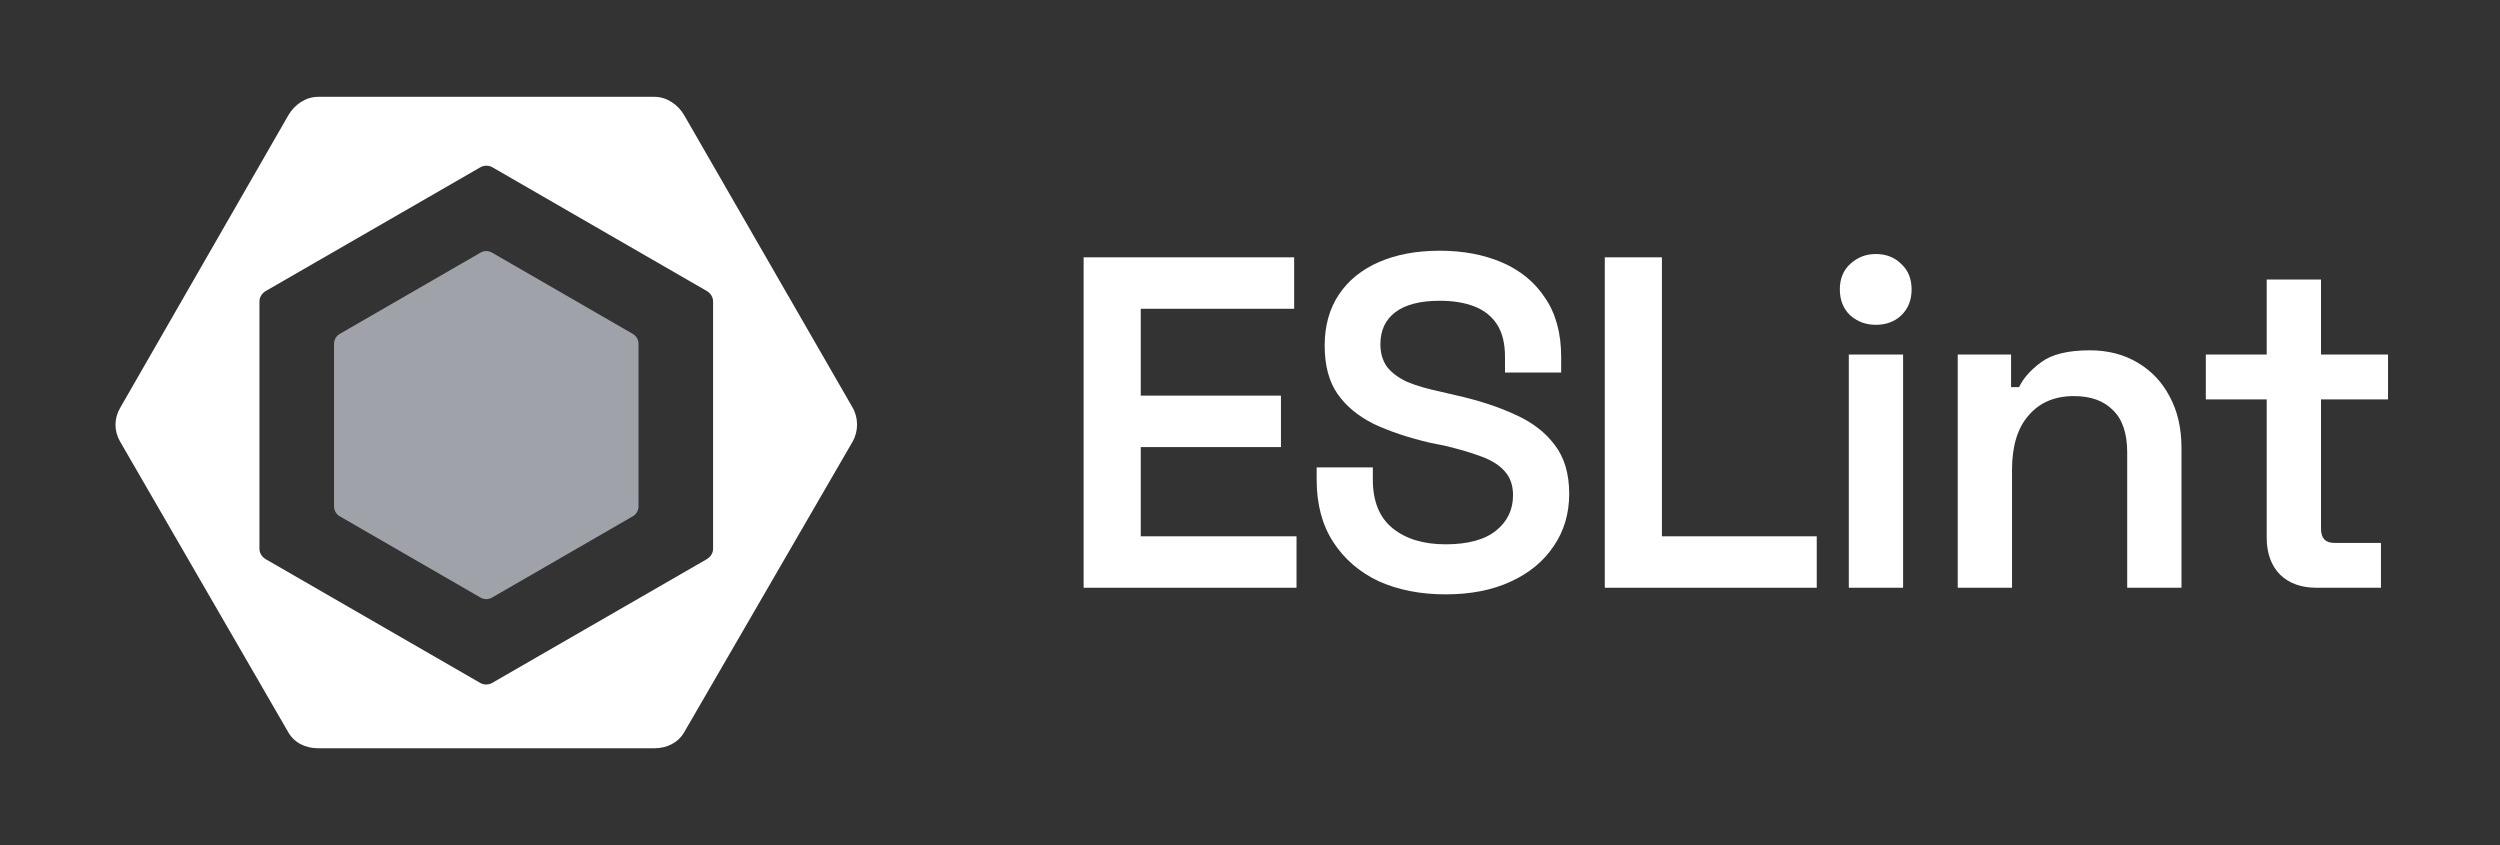 <svg width="142" height="48" viewBox="0 0 142 48" fill="none" xmlns="http://www.w3.org/2000/svg">
<rect x="0" y="0" width="142" height="48" fill="#333333" stroke="none"/>
<rect x="0.56" width="141.08" height="48" fill="black" fill-opacity="0.01"/>
<path d="M35.944 18.966L27.944 14.348C27.744 14.232 27.497 14.232 27.297 14.348L19.297 18.966C19.097 19.082 18.973 19.296 18.973 19.527V28.764C18.973 28.995 19.097 29.209 19.297 29.325L27.297 33.944C27.497 34.059 27.744 34.059 27.944 33.944L35.944 29.325C36.144 29.209 36.267 28.995 36.267 28.764V19.527C36.267 19.296 36.144 19.082 35.944 18.966Z" fill="#9FA3A9"/>
<path d="M6.821 23.174L16.379 6.545C16.726 5.944 17.368 5.5 18.062 5.5H37.179C37.873 5.5 38.515 5.944 38.862 6.545L48.42 23.137C48.768 23.738 48.768 24.497 48.42 25.099L38.862 41.591C38.515 42.193 37.873 42.5 37.179 42.5H18.062C17.368 42.5 16.726 42.202 16.379 41.6L6.821 25.081C6.473 24.48 6.473 23.775 6.821 23.174ZM14.736 31.17C14.736 31.414 14.883 31.64 15.095 31.763L27.27 38.787C27.482 38.91 27.747 38.91 27.959 38.787L40.143 31.763C40.355 31.64 40.503 31.415 40.503 31.17V17.121C40.503 16.876 40.357 16.65 40.145 16.528L27.971 9.503C27.759 9.381 27.494 9.381 27.282 9.503L15.097 16.528C14.885 16.65 14.736 16.876 14.736 17.121V31.17Z" fill="white"/>
<path d="M61.55 33.384V14.616H73.508V17.538H64.795V22.472H72.758V25.394H64.795V30.462H73.642V33.384H61.55Z" fill="white"/>
<path d="M82.106 33.759C80.676 33.759 79.407 33.509 78.299 33.009C77.208 32.49 76.35 31.749 75.725 30.783C75.099 29.818 74.786 28.638 74.786 27.244V26.547H77.977V27.244C77.977 28.478 78.352 29.398 79.103 30.006C79.854 30.613 80.855 30.917 82.106 30.917C83.375 30.917 84.332 30.658 84.975 30.14C85.618 29.622 85.94 28.951 85.94 28.129C85.94 27.575 85.788 27.128 85.484 26.788C85.181 26.431 84.733 26.145 84.143 25.93C83.572 25.716 82.874 25.51 82.052 25.314L81.248 25.153C80.015 24.867 78.942 24.509 78.031 24.08C77.137 23.634 76.449 23.062 75.966 22.364C75.483 21.667 75.242 20.756 75.242 19.63C75.242 18.504 75.51 17.538 76.047 16.734C76.582 15.93 77.342 15.313 78.325 14.884C79.308 14.455 80.461 14.241 81.784 14.241C83.107 14.241 84.287 14.464 85.323 14.911C86.36 15.358 87.174 16.028 87.763 16.922C88.371 17.815 88.674 18.933 88.674 20.273V21.158H85.484V20.273C85.484 19.505 85.332 18.888 85.028 18.423C84.725 17.959 84.296 17.619 83.741 17.404C83.187 17.19 82.535 17.083 81.784 17.083C80.676 17.083 79.836 17.297 79.264 17.726C78.692 18.155 78.406 18.763 78.406 19.549C78.406 20.05 78.531 20.479 78.781 20.836C79.049 21.176 79.433 21.462 79.934 21.694C80.452 21.909 81.096 22.096 81.865 22.257L82.669 22.445C83.956 22.731 85.082 23.097 86.047 23.544C87.013 23.973 87.763 24.545 88.299 25.26C88.854 25.975 89.131 26.905 89.131 28.049C89.131 29.175 88.836 30.167 88.246 31.025C87.674 31.883 86.86 32.553 85.806 33.035C84.769 33.518 83.536 33.759 82.106 33.759Z" fill="white"/>
<path d="M91.152 33.384V14.616H94.396V30.462H103.191V33.384H91.152Z" fill="white"/>
<path d="M105.012 33.384V20.139H108.096V33.384H105.012ZM106.541 18.45C105.987 18.45 105.504 18.271 105.093 17.914C104.7 17.538 104.503 17.047 104.503 16.439C104.503 15.832 104.7 15.349 105.093 14.991C105.504 14.616 105.987 14.428 106.541 14.428C107.131 14.428 107.613 14.616 107.989 14.991C108.382 15.349 108.579 15.832 108.579 16.439C108.579 17.047 108.382 17.538 107.989 17.914C107.613 18.271 107.131 18.45 106.541 18.45Z" fill="white"/>
<path d="M111.199 33.384V20.139H114.229V21.989H114.685C114.917 21.489 115.337 21.015 115.945 20.568C116.553 20.121 117.473 19.898 118.706 19.898C119.726 19.898 120.628 20.13 121.414 20.595C122.201 21.06 122.809 21.703 123.238 22.525C123.685 23.348 123.908 24.322 123.908 25.448V33.384H120.825V25.689C120.825 24.617 120.556 23.821 120.021 23.303C119.502 22.767 118.76 22.498 117.795 22.498C116.705 22.498 115.847 22.865 115.221 23.598C114.596 24.313 114.283 25.341 114.283 26.681V33.384H111.199Z" fill="white"/>
<path d="M131.565 33.384C130.707 33.384 130.018 33.134 129.5 32.633C128.999 32.115 128.749 31.418 128.749 30.542V22.686H125.291V20.139H128.749V15.876H131.833V20.139H135.64V22.686H131.833V30.033C131.833 30.569 132.083 30.837 132.583 30.837H135.238V33.384H131.565Z" fill="white"/>
</svg>
